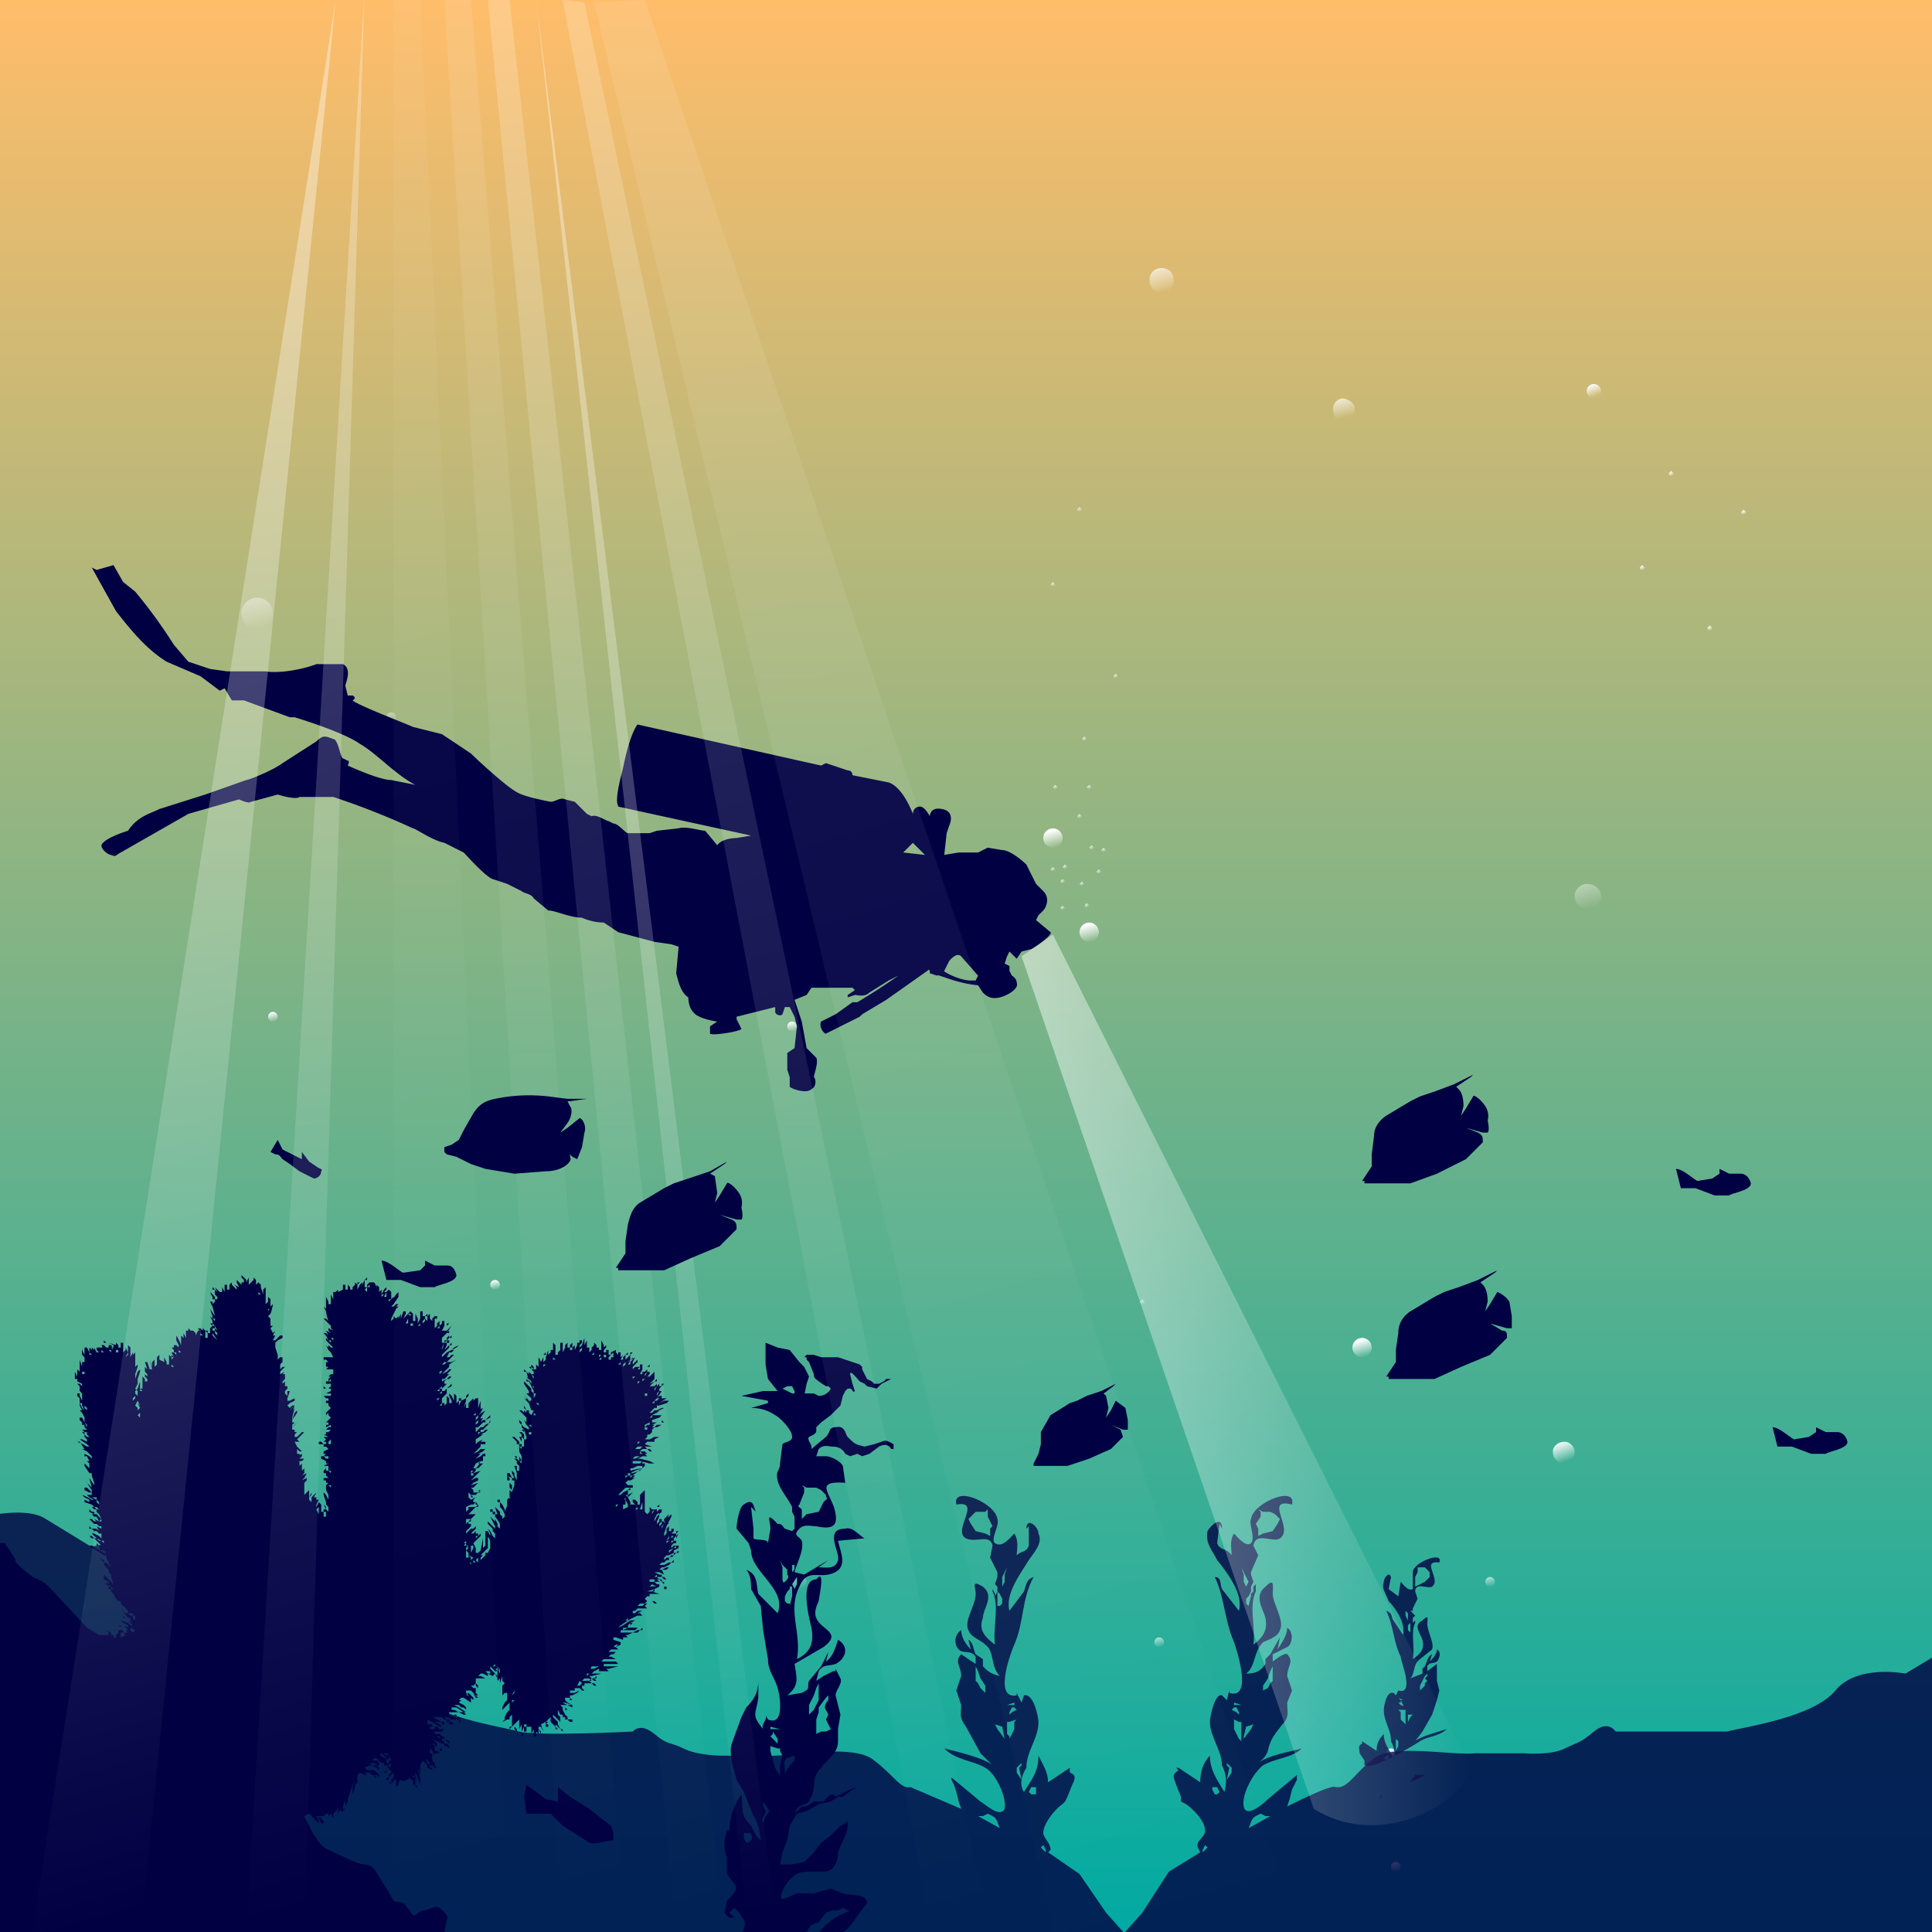 <svg version="1" xmlns="http://www.w3.org/2000/svg" xmlns:xlink="http://www.w3.org/1999/xlink" viewBox="0 0 800 800">
  <rect x="0" y="0" width="800" height="800" fill="#333333" stroke="none"/>
  <style>
    .st0{fill:url(#SVGID_1_)}.st1{opacity:.4;fill:url(#SVGID_2_)}.st2{fill:url(#SVGID_3_)}.st3{fill:url(#SVGID_4_)}.st4{fill:url(#SVGID_5_)}.st5{opacity:.4;fill:url(#SVGID_6_)}.st6{opacity:.7;fill:url(#SVGID_7_)}.st7{opacity:.4;fill:url(#SVGID_8_)}.st8{opacity:.7;fill:url(#SVGID_9_)}.st10,.st9{opacity:.4;fill:url(#SVGID_10_)}.st10{fill:url(#SVGID_11_)}.st11{fill:url(#SVGID_12_)}.st12{fill:url(#SVGID_13_)}.st13{fill:url(#SVGID_14_)}.st14{opacity:.6;fill:url(#SVGID_15_)}.st15{fill:url(#SVGID_16_)}.st16{fill:url(#SVGID_17_)}.st17,.st18{opacity:.6;fill:url(#SVGID_18_)}.st18{fill:url(#SVGID_19_)}.st19{fill:url(#SVGID_20_)}.st20{fill:url(#SVGID_21_)}.st21{fill:url(#SVGID_22_)}.st22{fill:url(#SVGID_23_)}.st23{fill:url(#SVGID_24_)}.st24{fill:url(#SVGID_25_)}.st25{fill:url(#SVGID_26_)}.st26{clip-path:url(#SVGID_28_)}.st27{opacity:.8;fill:#000043}.st27,.st28,.st29{clip-path:url(#SVGID_28_)}.st28{fill:#000043}.st29{display:none}.st30{fill:#000043}.st31{opacity:.48;fill:url(#SVGID_29_)}.st32,.st33,.st34,.st35{opacity:.5;clip-path:url(#SVGID_31_)}.st33,.st34,.st35{opacity:.1;fill:url(#SVGID_32_)}.st34,.st35{opacity:.2;fill:url(#SVGID_33_)}.st35{opacity:.4;fill:url(#SVGID_34_)}.st36,.st37,.st38,.st39,.st40{opacity:.2;clip-path:url(#SVGID_31_);fill:url(#SVGID_35_)}.st37,.st38,.st39,.st40{opacity:.1;fill:url(#SVGID_36_)}.st38,.st39,.st40{opacity:5.000000e-02;fill:url(#SVGID_37_)}.st39,.st40{opacity:.3;fill:url(#SVGID_38_)}.st40{opacity:.4;fill:url(#SVGID_39_)}.st41{fill:url(#SVGID_40_)}.st42{fill:url(#SVGID_41_)}.st43{fill:url(#SVGID_42_)}.st44{fill:url(#SVGID_43_)}.st45{fill:url(#SVGID_44_)}.st46{fill:url(#SVGID_45_)}.st47{fill:url(#SVGID_46_)}.st48{fill:url(#SVGID_47_)}.st49{fill:url(#SVGID_48_)}.st50{fill:url(#SVGID_49_)}.st51{fill:url(#SVGID_50_)}.st52{fill:url(#SVGID_51_)}.st53{fill:url(#SVGID_52_)}.st54{fill:url(#SVGID_53_)}.st55{fill:url(#SVGID_54_)}.st56{fill:url(#SVGID_55_)}.st57{fill:url(#SVGID_56_)}.st58{fill:url(#SVGID_57_)}
  </style>
  <g id="background">
    <linearGradient id="SVGID_1_" gradientUnits="userSpaceOnUse" x1="400" x2="400" y2="800">
      <stop offset="0" stop-color="#ffbd6a"/>
      <stop offset="1" stop-color="#00aaa2"/>
      <stop offset="1" stop-color="#1e7197"/>
    </linearGradient>
    <path class="st0" d="M0 0h800v800H0z"/>
    <linearGradient id="SVGID_2_" gradientUnits="userSpaceOnUse" x1="656" y1="366" x2="659" y2="376">
      <stop offset="0" stop-color="#fff"/>
      <stop offset="1" stop-color="#fff" stop-opacity="0"/>
    </linearGradient>
    <path class="st1" d="M663 371a5 5 0 0 1-11 0c0-3 3-5 5-5 3 0 6 2 6 5z"/>
    <linearGradient id="SVGID_3_" gradientUnits="userSpaceOnUse" x1="563" y1="555" x2="565" y2="562">
      <stop offset="0" stop-color="#fff"/>
      <stop offset="1" stop-color="#fff" stop-opacity="0"/>
    </linearGradient>
    <circle class="st2" cx="564" cy="558" r="4"/>
    <linearGradient id="SVGID_4_" gradientUnits="userSpaceOnUse" x1="646" y1="597" x2="649" y2="605">
      <stop offset="0" stop-color="#fff"/>
      <stop offset="1" stop-color="#fff" stop-opacity="0"/>
    </linearGradient>
    <path class="st3" d="M652 601c0 3-2 5-4 5-3 0-5-2-5-5 0-2 2-4 5-4 2 0 4 2 4 4z"/>
    <linearGradient id="SVGID_5_" gradientUnits="userSpaceOnUse" x1="659" y1="159" x2="661" y2="164">
      <stop offset="0" stop-color="#fff"/>
      <stop offset="1" stop-color="#fff" stop-opacity="0"/>
    </linearGradient>
    <circle class="st4" cx="660" cy="162" r="3"/>
    <linearGradient id="SVGID_6_" gradientUnits="userSpaceOnUse" x1="77" y1="653" x2="81" y2="664">
      <stop offset="0" stop-color="#fff"/>
      <stop offset="1" stop-color="#fff" stop-opacity="0"/>
    </linearGradient>
    <path class="st5" d="M85 658a6 6 0 1 1-12 0 6 6 0 0 1 12 0z"/>
    <linearGradient id="SVGID_7_" gradientUnits="userSpaceOnUse" x1="479" y1="111" x2="482" y2="121">
      <stop offset="0" stop-color="#fff"/>
      <stop offset="1" stop-color="#fff" stop-opacity="0"/>
    </linearGradient>
    <path class="st6" d="M486 116c0 3-2 5-5 5s-5-2-5-5 2-5 5-5 5 2 5 5z"/>
    <linearGradient id="SVGID_8_" gradientUnits="userSpaceOnUse" x1="330" y1="652" x2="332" y2="658">
      <stop offset="0" stop-color="#fff"/>
      <stop offset="1" stop-color="#fff" stop-opacity="0"/>
    </linearGradient>
    <circle class="st7" cx="331" cy="655" r="3"/>
    <linearGradient id="SVGID_9_" gradientUnits="userSpaceOnUse" x1="555" y1="165" x2="557" y2="173">
      <stop offset="0" stop-color="#fff"/>
      <stop offset="1" stop-color="#fff" stop-opacity="0"/>
    </linearGradient>
    <path class="st8" d="M561 169c0 3-2 5-5 5s-4-2-4-5c0-2 2-4 4-4s5 2 5 4z"/>
    <linearGradient id="SVGID_10_" gradientUnits="userSpaceOnUse" x1="105" y1="248" x2="108" y2="260">
      <stop offset="0" stop-color="#fff"/>
      <stop offset="1" stop-color="#fff" stop-opacity="0"/>
    </linearGradient>
    <path class="st9" d="M113 254a6 6 0 1 1-13 0 6 6 0 1 1 13 0z"/>
    <linearGradient id="SVGID_11_" gradientUnits="userSpaceOnUse" x1="162" y1="295" x2="163" y2="299">
      <stop offset="0" stop-color="#fff"/>
      <stop offset="1" stop-color="#fff" stop-opacity="0"/>
    </linearGradient>
    <circle class="st10" cx="162" cy="297" r="2"/>
    <linearGradient id="SVGID_12_" gradientUnits="userSpaceOnUse" x1="113" y1="419" x2="114" y2="423">
      <stop offset="0" stop-color="#fff"/>
      <stop offset="1" stop-color="#fff" stop-opacity="0"/>
    </linearGradient>
    <circle class="st11" cx="113" cy="421" r="2"/>
    <linearGradient id="SVGID_13_" gradientUnits="userSpaceOnUse" x1="205" y1="530" x2="206" y2="534">
      <stop offset="0" stop-color="#fff"/>
      <stop offset="1" stop-color="#fff" stop-opacity="0"/>
    </linearGradient>
    <circle class="st12" cx="205" cy="532" r="2"/>
    <linearGradient id="SVGID_14_" gradientUnits="userSpaceOnUse" x1="328" y1="423" x2="329" y2="427">
      <stop offset="0" stop-color="#fff"/>
      <stop offset="1" stop-color="#fff" stop-opacity="0"/>
    </linearGradient>
    <circle class="st13" cx="328" cy="425" r="2"/>
    <linearGradient id="SVGID_15_" gradientUnits="userSpaceOnUse" x1="480" y1="678" x2="481" y2="682">
      <stop offset="0" stop-color="#fff"/>
      <stop offset="1" stop-color="#fff" stop-opacity="0"/>
    </linearGradient>
    <circle class="st14" cx="480" cy="680" r="2"/>
    <linearGradient id="SVGID_16_" gradientUnits="userSpaceOnUse" x1="578" y1="771" x2="579" y2="775">
      <stop offset="0" stop-color="#fff"/>
      <stop offset="1" stop-color="#fff" stop-opacity="0"/>
    </linearGradient>
    <circle class="st15" cx="578" cy="773" r="2"/>
    <linearGradient id="SVGID_17_" gradientUnits="userSpaceOnUse" x1="576" y1="724" x2="577" y2="728">
      <stop offset="0" stop-color="#fff"/>
      <stop offset="1" stop-color="#fff" stop-opacity="0"/>
    </linearGradient>
    <circle class="st16" cx="576" cy="726" r="2"/>
    <linearGradient id="SVGID_18_" gradientUnits="userSpaceOnUse" x1="617" y1="653" x2="618" y2="657">
      <stop offset="0" stop-color="#fff"/>
      <stop offset="1" stop-color="#fff" stop-opacity="0"/>
    </linearGradient>
    <circle class="st17" cx="617" cy="655" r="2"/>
    <linearGradient id="SVGID_19_" gradientUnits="userSpaceOnUse" x1="473" y1="538" x2="474" y2="540">
      <stop offset="0" stop-color="#fff"/>
      <stop offset="1" stop-color="#fff" stop-opacity="0"/>
    </linearGradient>
    <path class="st18" d="M474 539a1 1 0 0 1-2 0l1-1 1 1z"/>
    <linearGradient id="SVGID_20_" gradientUnits="userSpaceOnUse" x1="680" y1="234" x2="681" y2="236">
      <stop offset="0" stop-color="#fff"/>
      <stop offset="1" stop-color="#fff" stop-opacity="0"/>
    </linearGradient>
    <path class="st19" d="M681 235a1 1 0 0 1-2 0l1-1 1 1z"/>
    <linearGradient id="SVGID_21_" gradientUnits="userSpaceOnUse" x1="708" y1="259" x2="709" y2="261">
      <stop offset="0" stop-color="#fff"/>
      <stop offset="1" stop-color="#fff" stop-opacity="0"/>
    </linearGradient>
    <path class="st20" d="M709 260a1 1 0 0 1-2 0l1-1 1 1z"/>
    <linearGradient id="SVGID_22_" gradientUnits="userSpaceOnUse" x1="722" y1="211" x2="723" y2="213">
      <stop offset="0" stop-color="#fff"/>
      <stop offset="1" stop-color="#fff" stop-opacity="0"/>
    </linearGradient>
    <path class="st21" d="M723 212a1 1 0 0 1-2 0l1-1 1 1z"/>
    <linearGradient id="SVGID_23_" gradientUnits="userSpaceOnUse" x1="692" y1="195" x2="693" y2="197">
      <stop offset="0" stop-color="#fff"/>
      <stop offset="1" stop-color="#fff" stop-opacity="0"/>
    </linearGradient>
    <path class="st22" d="M693 196a1 1 0 0 1-2 0l1-1 1 1z"/>
    <linearGradient id="SVGID_24_" gradientUnits="userSpaceOnUse" x1="37" y1="760" x2="38" y2="762">
      <stop offset="0" stop-color="#fff"/>
      <stop offset="1" stop-color="#fff" stop-opacity="0"/>
    </linearGradient>
    <path class="st23" d="M38 761a1 1 0 0 1-2 0l1-1 1 1z"/>
    <linearGradient id="SVGID_25_" gradientUnits="userSpaceOnUse" x1="59" y1="770" x2="60" y2="772">
      <stop offset="0" stop-color="#fff"/>
      <stop offset="1" stop-color="#fff" stop-opacity="0"/>
    </linearGradient>
    <path class="st24" d="M60 771a1 1 0 0 1-2 0l1-1 1 1z"/>
    <linearGradient id="SVGID_26_" gradientUnits="userSpaceOnUse" x1="46" y1="745" x2="47" y2="747">
      <stop offset="0" stop-color="#fff"/>
      <stop offset="1" stop-color="#fff" stop-opacity="0"/>
    </linearGradient>
    <path class="st25" d="M47 746a1 1 0 0 1-2 0l1-1 1 1z"/>
    <defs>
      <path id="SVGID_27_" d="M0 0h800v800H0z"/>
    </defs>
    <clipPath id="SVGID_28_">
      <use xlink:href="#SVGID_27_" overflow="visible"/>
    </clipPath>
    <path class="st27" d="M458 792l-11-16-13-9 1-1c0-3-3-5-3-7 0-4 5-10 8-12l1-1 1-2 2-5c1-2 2-4-1-5v-1-1l-9 6c0-4-2-7-4-11 0 7-3 10-6 15-2-3-1-7 1-10 0-7 5-12 5-19 0-2-2-12-6-11l-1 3-2-4v1c-10 2-2-19-1-21 4-9 3-19 8-28-3 1-3 3-4 6l-6 8c-2-7 5-16 8-21 2-3 6-7 4-11 0-3-5-7-5-2l1-1v8c-1 3-3 2-5 4 0-2 1-6-1-9-2 2-5 6-8 4-2-2 2-7 1-10-1-7-19-14-17-6 11-2-2 11 4 14 4 2 10-2 11 3l-1 5 3 6v2l-1 3 1 1v2l-1 2v-1l-1-2v-1 2c3 6 0 15 1 22-4-3-7-6-5-11 0-4 5-9 0-13-5-3-3 0-3 3 0 5-5 11-3 15 1 3 5 4 7 6 4 3 2 9 6 13-4-1-5-2-7-4v-3l-3-2c-1-2-1-5-3-6l1 4c-2-2-4-5-4-8-3 2-3 6-1 8s5 0 7 3v3l-6-4c-3 3 0 5 0 9l-2 6 2 6c0 4-1 5 2 9l6 11 5 5c-3-3-16-6-20-7 5 5 12 5 17 8 4 2 9 12 8 17-2 4-8-2-10-3l-12-10v1l1 2 1 3 1 4 1 3-21-9c-4 1-7-5-15-11-8-7-33-2-42-2h-21s-10 0-16-3-6-1-12-6-9-1-9-1-39 2-47 0c-7-2-36-6-45-17s-28-7-28-7-77-45-82-54c-5-8-18 3-23 1l-18-11c-9-6-30 0-30 0l6 172h471l-8-9zm-47-155l-1-1-2-1-4-1-2-3-1-2 1-1 1-1 1-1h4l1-1v1 2l2 4-1 1v3l1 1zm-3 64l-2-2-1-2-1-1v-1-2-2-1l1 2 1 3 2 3v3zm-3 51h2l2-1 2 1c2 1 2 3 3 5l-9-5zm9-87h-1v-4-2h0l1 1 1 2v2l-1 1zm-1 51l-1-2 3 1 1 5-3-4zm2-59v-2-2l1-2 1-2-1 3v3l-1 2zm5 56v3l-1 2-1 2v1-2l-1-1v-3-2h1l3-1-1 1zm-1-4l-2 2 1-1v-1l1-2h1l1 1-2 1zm1-4v1h-3l3-1h0zm3 32l-2-3v-2l2-2v-1 2l-1 1 1 5zm6 6h-1-1l-1-1 1-2h2v3zm4 24l-2-2 1-1 1 2v1z"/>
    <path class="st27" d="M465 801h471l6-172s-21-6-30-1l-18 11c-6 3-18-8-23 0-6 9-82 54-82 54s-20-4-29 7-37 15-45 17h-46s-3-5-9 0-6 4-12 7-17 2-17 2h-20c-10 1-34-4-42 2s-11 13-16 12c-1-1-10 3-20 8l1-3 1-4 1-2 1-2v-2l-12 10c-2 2-9 8-10 3s4-14 8-17c5-3 12-3 16-7-3 1-16 3-19 7 2-2 4-3 5-6 1-5 3-7 6-11 3-3 2-5 2-9l2-5-2-6c0-4 3-6 0-9-1-1-6 3-6 3v-3l6-3c2-1 3-6 0-8 0 3-2 6-4 9l1-5-4 7-2 2v2c-2 3-4 4-8 4 4-3 3-9 7-13 2-1 6-2 7-5 2-4-3-11-3-15 0-3 1-7-3-3-5 4-1 9 0 13 1 5-1 8-5 11 1-7-2-16 1-22v-3l-1 1v2l-1 1v-1-2l1-2-1-3c-1 0 0 0 0 0v-1l3-7-2-4c1-6 8-1 11-3 6-4-7-17 5-14 2-8-16-1-17 6-1 2 2 8 0 10s-6-3-7-4c-2 3-1 6-1 9-2-3-5-2-6-5l1-8 1 2c0-6-5-1-6 1-1 5 2 8 4 12 4 5 11 14 9 21l-7-9c-1-2 0-5-3-5 4 8 4 18 8 27 1 3 8 24-2 21v-1l-1 4-2-2c-3-1-5 9-5 11 0 6 5 12 5 18 2 4 2 7 1 11-3-5-6-9-6-15-3 3-4 7-4 11l-9-6h-1l1 1c-3 2-2 3-1 6l2 5v2l2 1c3 2 8 7 8 11 0 3-4 4-3 7l1 2-13 8-11 17-8 9zm56-165v-3l-1-2 2-3v-2l-1-1 2 1h3l2 1 1 1 1 1-1 2-2 3-4 1-2 1-1 1 1-1zm2 62l2-3 1-3 1-2v6l-1 1-1 2-2 1v-2zm-6 59c1-2 1-4 3-5l2-1 2 1h2l-9 5zm-1-93v-2l1-1 1-2h-1 1v2l-1 4-1-1zm-1 56v-1l1-4 3-1-1 2-3 4zm0-65v-3l-1-3 1 2 1 2 1 2-1 2-1-2zm-4 57l2 1h1v8l-1-1-1-2-1-2v-3-1zm-1-4l1-1h1l1 2v1l1 1-2-2-2-1zm0-3h1l3 1h-3v-1h-1zm-1 27l-1-1v-1l2 2v2l-2 3 1-5zm-7 9v-1h2l1 2-1 1h-1c0 1 0 0 0 0l-1-2zm-4 25l1-2 1 1-2 2v-1z"/>
    <path class="st27" d="M588 721c3-2 8-2 11-5-3 1-11 3-13 5l3-4 4-7 2-6 1-4-1-4v-7l-4 3v-2c1-2 3-1 4-2s2-4 0-5c0 2-2 4-3 5l1-3c-2 1-2 3-3 5l-1 1v2l-5 2c2-2 1-6 4-8l5-4c1-3-2-7-2-11 0-1 1-4-2-1-4 2-1 5 0 8 1 4-1 6-4 8 1-5-1-11 1-15v-2 1l-1 1v1-1-2l1-1-2-2h1v-1l2-4-1-3c0-4 5-1 7-2 4-3-5-11 3-10 2-5-11 0-11 4v7c-2 1-4-2-5-3l-1 6-4-3 1-5v1c0-4-3-1-3 1-1 3 1 5 2 8 3 3 7 9 6 14l-4-6c-1-1 0-3-3-4 3 6 3 13 6 19 0 2 6 16-1 14l-1 2-1-1c-3-1-4 6-4 7 0 5 3 8 3 13 1 2 2 5 1 7-2-4-4-6-4-10-2 2-3 4-3 7l-6-4v1c-2 1-1 2-1 4l2 3v2h1c2 2 19-8 22-10zm-2-65v-2-1l1-2v-1-1h3l1 1 1 1v2l-2 2-2 1-2 1v-1zm2 42l1-2 1-2 1-1v1l-1 1 1 1-1 1v1l-1 1-1 1v-2zm-4 40l2-3h4l-6 3zm-1-63v-1-1l1-1v4l-1-1zm0 38v-3h2l-1 1-1 2zm-1-44v-2l-1-2 1 2 1 1v3l-1-2zm-3 39h3v6l-1-1-1-1v-1-2l-1-1zm0-3h1v-1l1 2v1h1l-2-1-1-1zm0-2l2 1h-1l-1-1zm-1 19v-1-1l1 1v2l-1 2v-3zm-5 6l1-1h1v1l-1 1-1-1zm-2 17l1-2v1l-1 1zM416 721z"/>
    <path class="st28" d="M0 639v161h184l1-5c1-2-1-3-3-5-1-1-3 0-6 1-3 0-4 3-5 2l-3-4c-1-2-4-1-5-2l-3-5-5-8c-3-3-3-1-8-3l-11-5c-4-2-4-4-6-6l-4-8 2-1 1 1 1 1a25 25 0 0 0 2 2v-1l-1-2h1v1l1 2h1v-1l-1-1-1-1h2v1h0v-1l1-1h1v1l1-1v-1 1l1 2v-2l1-1 3-3-1 1v2h1v-1-1l1-3v-1 5h-1v1l1-1v-1l1-2v-1l1-3 1-3 1-2-1 3v4h-1 1v-1a14 14 0 0 0 1-3v-1l1-1v-2-1l1-1 2 1h1v0l-1-1h2l1 1h1v1h1l-1-1h1v1h0v-1h-1 1l1 1h0v-1l-1-1-1-1h-2-1l-1-1h-1 1l2-1h1l2 1 1 1v-1l-1-1h1l1 1-1-1h-2-1l-1-1h-1 3l1 1h2v0h-1v-1l-1-1a4 4 0 0 1 2 1h1v1h1v1h-1v-1 1h1v-1h1l-1 1h1v-1-1 0l1 1-1 1v1l-1 1v-1l-1 1h1l1-1h1v-1 2l-1 1v1h-1v1h1v-1l2-2v2l-1 1v1h-1l1 1h-1v-1 1h1v-1h1v-1h1v-1 4h-1-1 2v0l1-1v-1h1v-1c1 1 3 0 4-1v1h1v2h1v1h1l-1-1v-1-1-1h-1v-1l1 1 1 2h1v0h-1l-1-3v-1l1 2a11 11 0 0 0 1 3v-3l-1-3v-1l1 3v-3-1l1-2 1 1 1 1v1l2 1v1h0v-1-1h-1v-1l-1-1-1-2 2 2v1h1l1 1h1l-1-1-1-1 1 1v-1l-1-1v-1-1-1h-1v-1-1l1 1 1 2v1-1-2 1h2l-1-1h-1v-2l-1-1v-1 1h1v1h1l1 1v1h1v-1h-1l-1-1v-1l-1-1-1-1 2 1 2 1 1 1v0l-1-1-1-1 1 1h1v1h1l1 1 1 1 1 1 1 1-1-1-1-1-1-1v-1l-1-1h-1v-1h-1v-1h-1l-1-1h1v1h2l1 1 1 1v-1l-2-1v-1h-1l-1-1h-1-1v-1h-1-1 5l1-1h-1-1l-1-1h-1-1v-1h-1-1v-2l2 1 3 2h1l-1-1-2-1h3v1h1v-1h-1l-2-1-2-1h-1 5l1 1h1v1h1v1h2l-1-1h-1v-1h-1l-1-1h1l2 1h3v1h1v0l-1-1-1-1-1-1-1-1h-1 4l2 1h1l-1-1h-2l-2-1h-1v-1h1l1 1-1-1h1l3 2h1l-3-2-2-1h2l1 1h1l1 1v-1l-1-1-2-1h-1 1l1-1h-1l1-1h1l3 2 1 1-1-1v-1-1l-1-1-1-1v-1h1a34 34 0 0 1 1 2v0l-1-2h1l1 1a20 20 0 0 1 1 2h1l-1-1h1l-1-1v-2h-1l-1-1h1l1-1v1l1 1v-1l-1-1v-1-1h4l-2-1h-1l1-1h1l2 1h1v0h-1v-1l2 1v0l1-1v-1 1l1 2v-1-1-1l-1-1h1v5l1-1v-2l-1-2h1v6l-1 1 1-1v-1 1l1-3h0v2l1 1-1 1v3l1-1v-1l-1 2v1l1-1v-1 1h1v3l-1 1-1 2v1l1-1 1-2-1 2v0l1-1 1-1v3l-1 1-1 2v1l-1 1h-1 1a23 23 0 0 0 2-1h1v-1 0l1-1v5h-1v1h-1 1l1-1 1-1v2l1 1v-1l-1-1v-1l1-1 1-1v4h-1 1l1-2v3h-1v0h1l1-2v-1h1v1h-1v3h-1v1l1-1v-1h1v-1-1h2v3l1-2v-1 4h1v2h-1 1v-1-1-1-1-1 1l1 1v-2-1h1l1 2 1 1-1-1-1-3 2-1v2h1v-1 1h0v-1h-1l1-1h-1l2-2v2l1 1 1 1v1h1l-1-1v-1l-1-1 1 1 2 2 1 1h0v-1h-1l-1-2v-1l-1-1-1-1v-1l2 2 1 1v-2l-1-1v-1-1l1 2h1v1h1v1h1l1 1h1v-1h-1v-1 1h-1v-1l-1-1-1-2v-1l-1-1v-1 1h1l1 1v1h1v0l-1-1a9 9 0 0 0-1-1h2l2 1v-1h1-3a11 11 0 0 1-2-1v-1 1h1l3 1h0l-2-1-1-1v-1h2v1h2-1l-1-1v-1h-1 2l2-1 1-1 1-1-1 1-2 1h-1-1v-1h2v-1h2l1 1h1l-1-1h-1 1v-1h1l2-1h1l1 1h2v0h-1l-1-1h-1l-1-1 1-1 1 1h1l-1-1h1v-1l-1 1h-1l-1-1h1l4-1h0-4l1-1h6v0l-1-1h-1 2l4-1h0-6-1-1 2v-1h7-1l-1-1h-7 1l1-1h6-1l-2-1h-1 2l1-1-1 1h-6 4l1-1h1l1-1 1-1-1 1h-5 2l1-1h4-1l-1-1h4-4l1-1 1-1v1h1l-1-1h0l-3-1v-1h1a54 54 0 0 0 3 1v-1h6v-1 1h-3-1l-1-1h-1 2l2-1h2l1-1h1v-1l-1 1h-1l-2 1h-3-1-1-1 1v-1h6l1-1h-1-1-1-1l-2 1v-1h2v-1h1l1-1h-1v1h-1 1l1-1-1 1h-1l1-1 2-1h-2l-3 2-2 1 1-1 3-2a36 36 0 0 1 4-2h2l-1-1h-1a13 13 0 0 1 2-1v-1h0v1h-1-1l-1 1h-2 1v-1h1l1-1h4l-1-1h-1 1l1-1h-1l-1 1h-2l1-1h2l1-1h2l1 1h1l-1-1h-1 1-1-2l-1-1h1-1-1 1l1-1h1v-1h7-1-2l-3-1h1v-1h1-1l-1 1h-1-1l3-1 2-1h0a14 14 0 0 0-4 0h-1 1l1-1 2 1h3v1h1v-1h-3v-1h-1l-1-1h-2v-1h2v1h2v0l-1-1h-1 2l1 1 1 1v-1 0h-1v-1h-1l-1-1h2l1 1h1l-1-1h-1v-1h-1l-2-1h2l2 1v0l-1-2h2l1-1h2v-1 1h-2-1l-2 1h-1l1-1h1l2-1 1-1h1v-1l-1 1h-1l-2 1h-2-1 1l1-1h1l1-1h1v-1h1l1-1h1-1-1v1h-2l-1 1v-1h2l2-1 1-1h1v-1l-1 1h-1-1 1v-1l2-1v-1-1h0v1h-1v1h-1l-2 2v-1l2-1 1-1h-1l-1 1v-1l1-1h1v-1h-1 0v0l1-1v-1l1-1-1 2-1 1-1 1v-1h1v-1l1-1v-1l1-1v-1-1 2h-1v1h-1v1l-1 1-1 1-1 1v-1h1l1-1v-1h1v-1l1-2h1v-1 1h-1l-1 2h-1l1-1v-1-1-1-1 3h-1v1h-1-1 1v-1-1-1l-1-1v1h1v1l-1 1v2l-1 1v-1l1-3 1-2 1-2v-1-1 1l-1 1-1 1a32 32 0 0 0-2 4v-1l1-1v-1h1l1-3 1-1-1 1-2 2v1h-1v1l-1 1v-1l1-1v-1l1-1v-1 1l-1 1h-1v1l-1 1v-1l1-2v-1l1-1v-1l-1 1v1l-1 1-1 2v-1l1-2 2-1v-1-1 1h-1l-1 1 1-1v-1 1l-1 1-1 1 1-1v-1-1h1v-1l-1 1v1h-1l-1 2v-1l1-1v-1 1h-1l-1-1v2c-1 0 0 0 0 0l-1 1-1-1v-3-2-1-1-1-1l-1 1v7h-1l1-3v-3-1l-1 1v4h-1v-1l-2-2v-1 1l1 1h-1l-1-1 1 1v1l1 1h-1-1v-1l-1-2 1-1 1-1-2 1h-1 1v1l-1-1h1v-1h-1 1v-1h1v-1h1v-1 1h-1c0-1 0 0 0 0h1v-1h-2l1-1h0l-1 1-1-1h0l1-1h1l-1 1 1-1 2-1h1-1-2v1h-1 1v-1h1l1-1 2-1-2 1h-1l-1 1h-1 1v-1h1a41 41 0 0 1 4-3l-1 1-3 1h-1v1h-1l-1 1v-2 1h1v-1h1l2-1 3-1 1-1h-1v1a29 29 0 0 0-5 1v-1h1l2-1h3v-1h-2 1v-1h0l-1 1h-1-2-1v0h1v-1h3l4 1h2l-2-1-4-1h-1l2-1h2l-1-1h-2v-1l1 1h3l1 1-1-1h-1l-1-1h-1-1l1-1h2l1 1h1l-1-1h-1l-1-1h3l-3-1 1-1h1v0h2v-1h-1 1l2-1h-2l-2 1h-1-1l1-1v-1h1l1-1h-1 1v-1l1-1v0h1l2-1h1-2 1l1-1-1 1h-1-1l-1 1h-1l1-1h-1l2-1h3l-1-1v1h-3-1v-1l3-1 1-1h-1l-2 1h1l1-1h-2-1v1h-1l1-1a8 8 0 0 1 2-1l1-1 2-1h-1l-2 1h-1l-1 1h-1v0l1-1 1-1h1v-1h1l3-1 1-1h-2l-2 1h-1v1l1-1 3-2h0-1l1-1h0l-1 1h-1v-1h-1l-1 1a58 58 0 0 0 2-3v-1 1h-1l-1 2v-1l1-1v-1l1-1 1-1h-1v1h-1l-1 1 1-1v-1l-1 1-1 2h-1 1v-1l1-1h-1 1v-1-1 1l-1 1h-1-1l2-2h1v-1l-1 1-2 1-1 1 1-1 1-1 1-1v-1-1h0l-1 1 1-1v-1l1-1-1 1-1 1-1 1h-1l1-1v-1-1 1h-1l-1 2v-1l1-1v-1-1h1v-1l-1 1v1l-1 1h-1v1h-1l1-2v-1h1-1v-1l-1 1v1h-1l1-1 1-1v-1 1h-1v1h-1l1-1-1 1v-1 1h-1l-1 1h-1 1v-1l1-1 1-1v-1-1 1l-1 1-1 1-1 1 1-1v-1l1-2v-1 1l-3 2 1-1v-1-1l1-1h-1v1l-1 1v1l-1 1v1l-1 1v-1l1-1 1-1v-1l-1 1v-2h1v-1-1 1l-2 2 1-1-1 1v1h-1v0l1-2v-1 1l-1 1v-1-1-1h0v1h-1v-1 2l-1-1v-1h1-1l-2 1v1h-1v-1-1h1v-1 1h-1-1v1h-1v-1l1-1v-1l-1 1v-1l-1-2v4h-1v-1h-1v-1-1 1l-1-1v-1 2l-1 1v1l-1 1v-1-1-2-1 3h-1v-2-1-1 1l-1 2v-1-1-2 1l-1 3-1 1v-1l1-1v-1h-1v1h-1v1l-1 2h-1 1v-1-1-1h0v1l-1 1v1h-1v-1h1v-1-1-1 1l-1 1v1h-1v-1-1-1 1l-1 1v1l-1 2v1h-1 1v-2-3h-1v-1 4l-1 1v-1l-1-3v-1 1l1 3v2h-1v-1-1-1-1l-1-1v-1 4h-1v-2 3l-1 1v-2-1 1l-1 3v1l-1 1v1h1l-1 1v-1-1-2-1h1v-1l-1 1v-2 3l-1 2a11 11 0 0 0-1-2v4l-1-1v-3-1 1l-1-1 1 1v5h-1v-1l-1-2 1 2-1-1v-1 1l-1-1 1 1v1l1 1h-1v-1h-1l1 1 1 1v3l-1-2-1-1v-1 2l-1-1-1-1v1h1-1 1l1 4-1-1v1h1l1 2 1 2v1h1l-1 2v-1-1l-1-1v-1 0l-2-2v-1 1l1 3 1 1-1-1v-1-1l-1-1v1h1l-1-1-1-1v1l2 3v1h-1 0l-1-1a128 128 0 0 0 2 2l1 1v1h-1a9 9 0 0 0-2-2h-1 1l1 1v1h1l1 1v0a31 31 0 0 0-3-2l-1-1 1 1 1 1 1 1 1 3h1l-1 2-1-1v-1h-1v-1 1l-1-2v-1 2l1 1v1l-1-1h-1 1v1l1 1v0l-2-2h-1l1 1 1 1 1 1v2l-1-1h-1 1l1 2 1 1v1l-2-1-1-1v-1l-1-1v-1 2l1 1v1l1 1v2l-1-1h-1v-1 1h-1 1l1 1v2l-1-1h-1-1 2l1 1v1l1 1v1h-1v-1h-1v-1l-1-1-1-1h-1l1 1 1 1v1h1v1h1v1l-1-1v-1 3l1 2v2l-1-2v-1 1h-1 1v2h1v1l-2-2v-1h-1v-1l-1-1 1 1v1l1 1h-1l1 1v1l1 1v2h-1v-2h-1l1 3v3l-1-2v-1l-1-1v1l1 2h-1l-1-2h-1-1 1v1l2 1v1h1v2l-1 3v-1-1-1l-1-1v-1-1l-1-1-1-1v-1 1l1 1v2h1v7l-1 1v3l1-1v-1-1-1l1-1v-1l-1-1v-1l1 1-1 4-2 5v-1l-1-2-1-1v-1h-1v1h1v2l1 1 1 2v1l-1 1v-1l-1-1v-1l-2-2v-1 1a28 28 0 0 0 1 3v0h-1v-1h-1v-1h-1v-1h-1 1v2h1v1h1v1a15 15 0 0 1 2 3v2l-1-1v-1l-1-2v1l-2-2v-1h-1 1v1l2 4v1l-1-1-1-1-1-1c-1-1 0 0 0 0v1l1 1 1 1v1l1 1v2l-1-1-1-2v-1 1l-1-1-1-1 1 1 1 2v1l-1-2h-1v-1 7l-1 1v-4-1 1l-1 5-1 1h-1v-2l-1-2 1-1 1-1 1-1v-1h0l-1 1-1 1v-1 0h1v-1-1 1h-1v1l-2 1h1l1-1v-1-1-1 1l-1 1h-1l-2 1h1l1-1 1-1 1-1v-1l-1 1h-1l-1 1-1 1v-1l1-1 1-1v-1h1-1-1l-1 1 1-1v-1h1v-1l1-1 1-1h0l1-1-1 1h-1-1-1l1-1 1-1 1-1h1v-1l-1 1h-1l-1 1h-1l-1 1v-1h2l2-1v-1 1h-2l1-1 1-1v1h1l-1-1 1-1h0l-1 1h-1v-1l1-1h1-1l-2 1-1-1h1v-1h2l1-1 1-1h-1l1 1h-3v-1h0l-1-1h1l2-2h0l-3 1v0l1-1 2-1v-1h-1l-2 1 1-1 1-1 2-2 1-1-1 1-3 1v1h-1v-1h1l1-1 1-1 1-1 1-1h-1 1v-1 1h-1-1l1-1 1-1v-1h1v-1h-1l1-1-1 1-1 1-2 1 1-1 1-1 1-1-1 1h-1l-2 1h1l1-1 2-1 1-1 1-1-1 1h-2l-1 1-2 1 1-1 1-1 1-1 1-1h2-2l-1 1v-1h2v-1h-2l1-1h0l-2 1-1 1v-2l3-2h1-1-1l2-1 1-1h-1l-1 1h-1l-1 1h-1 1v-1h1v-1h1l1-1 1-1a9 9 0 0 0 1-2v1l-2 1-1 1h-1l-1 1-1 1v-2h1l1-1 1-1h1v-1l2-1v-1l-1 1-1 1h-1l-1 1 1-2 1-1-1 1-2 1v1l-1 1v-1l1-1h1v-1l2-3v-1 1l-3 2v1l-1 1v-1l2-2 1-2 1-2v-1 1l-1 2-2 1h1v-2-1h0v-1-1 1l-1 3v-1-2-1-1 1h-1v-1 1l-1 1v0h-1l1-1v1h-1v0l-1 1v2h-1v-1-2-1 2l-1 2 1-3v-1l1-1v-1l-1 1v1l-2 1-1 2v-1-1h1v-1h-1v-1 2l-1 1v1h-1 1v-1-1-1-1l-1-1v3l-1-2-1-1v1l1 2v1h-1v-1-1l-1-1v-1 4l-1 1v-2-1-1-1 4h-1v1h-1l1-1v-1-1l1-1 1-1v-1-1l2-1v-1l-1 1-1 1-1 1h-1v1h-1v0l1-1v-1l1-1 1-1h-1l-1 1v1h-1v1h-1l1-1 1-1 1-1v-1l1-1h1l1-1h0-1l-1 1-2 1v-1h1l1-1 1-1h-1l-1 1 1-1 1-1h0l1-1h-1l-1 1-2 1 1-1 1-1 2-2 1-1-1 1-1 1v-1h-1 1l3-2h1-1l-2 1h-2l-1 1h-1-1 1l1-1h1l1-1 1-1 1-1h-1l-1 1h-2 1l1-2h1l1-1h-1v0l2-1 1-1-2 1-1 1-2 1-1 1-1 1v-1l3-3v-1h1v-1l1-1v-1 1l-1 1-1 1-1 1-1 1 1-2v-1h1v-1-1h1v-1l-1 1v1h-1v1h-1l-1 3v-1l1-2 1-1 1-1h-1 1v-1l-1 1v1h-1v1h-1v-1-1l1-1 1-1h1v-1l-1 1 2-3v-1 1l-2 2h-1l1-1v-1l1-1v-1 1h-1v2l-1 1h-1l1-2v-1-1 1h-1 1v-1h-1v1l-1 1v-1-1-1 1l-1 1v-1-1-1h-1v1h1v3l-1 1v-2-2-1l-1 1v1l-1-1h0v-1-1-1h0v1l-1 1-1 1-1 1 1-1v-1h1v-1l-1 1h-1v-1-1h-1v3l-1 2v-2l-1-2v3h-1v-1-2l-1-1v2l-1-1v4h-1l1-2v-1-1h1v-1l-1 1 1-1-1 1-2 2 1-2v-1h-1l-1 3v-2-1 1l-1 2v-1-1 1l-1 1v-1 1l-1-1v1l-1 1v-1l1-2 1-2 1-1v-1 1h-1-1v1-1 0h1l1-1 1-1-1 1h-1l-1 1h-1l1-1 2-3v-2l-1 1-2 3-1 2 1-1 1-2v-1-1 1l-1 1-1 1v-1h1v-1-1-1l-1-1v-1-1 2l-1 1h-1l1-1v-1-1 1l-1 1-1 2v-1-1l1-1v-1 1l-1 1-1 1v-1-1l-1-1v-1 3h-1l1 1v-1-1l-1-2h-1v-1 1h-1v-1 2l-1 1v-2-1 3h-1-1 1v-3h1v-1l-1 1-1 2v-1-1 1l-1 1-1 2v-1-1l1-1h-1v1l-1-1v-1 2l-1 1-1-1v-1 1l1 1v1h-1v-1l-1-1v-1 3h-1v-1-1h-1v-1 5h-1 1v-1-1l-2 1v-1-1-1-1 3l-1 1v-1-1 2h-1v-1 4l-1-2h-1v-1 1h1v2l-1-1v-1 1l1 1v2h-1v-1l-1-2v2l-1-1 1 1v3l-1-1v-1 1l1 2 1 1-1-1v0a19 19 0 0 0 1 4l-1-1h-1l1 1 1 1 1 1v1l1 1v0l-2-1v1l1 1-2-1h-1 1l1 2 1 1-2-2h-1l1 1 1 2h1v1l-1-1-1-1v1l1 1 1 1 1 1h-1l-1-1v-1 2l-1-1-1-1 1 1 1 2h-1 1l1 1 1 2h-3-1v1h1l1 1h-1v1h0v1h-1 2l-1 1h1-1 3v2h-1l-1 1h1l-1 1v1l1-1v1h-1-1v1h2v1l-1 1h-1l-1-1v1h3v1l-2 1h2v1h-1-2v-1 1h-1 1l1 1h1v1h-1v1h-1v0h2v1h-1 1-1 1l1 1-1 1h-1 1l-1 1v1h-1v0h1l1-1v1l-1 1-1 1 1-1 1-1 1 1-1 1v-1 1l-1 1v0h1v1h-1v1l2-1v1h-1l-1 1h-1 3l-1 1h-2 1v1h1-2l2 1h-1-1-1 1l1 1-1 1h1v-1 2h-1l-1-1h-1v1h2v1h1l1 1-2 1v1h1l1-2-1 1-1 1h-1 2l-1 1h-1 3v1h-1l-1-1v0h-1v1l2 1v1h1l-2 1h2v1h-1-1 1l-1 1h-1 1v1h1v1h-1 1l1 1v-1 1h-1-1v1h1-1-1 2v1h1l-1 1h-1-1 2v2h-1 1l1 2v2l-1-2-1-1v1l1 3v1l1 1v1h-1v-1l-1-1v-1h-1 1v1l1 2h-1l-1-1 1 1v1h-1v-1-1-1l-1-1v-1 2l-1 1h1v3l-1-2 1-1v-2l-1 2v-1l1-2h-1l-1 2 1-1v-2h-1v0l1-2-1 1-1 1v2l-1-1v-1l1-1v-1l-1 2v-1-2-1 1l-1 1-1 1v-5l1-1v-1l-2 1 1-1 1-2v-1 1l-2 1 1-1v-2-1 1l-1 1v-1h-1 1v-1-1-1 1l-1 1v-2h1l1-1h-1-1l1-1v-1l-2 1h1v-1h-1v-2l1 1h1l-1-1-1-1-1-2h2l-1-1 2-2 1-1h-1l-2 2h-1v0h0v-1l1-1h-2 1v-1h-1v-1a10 10 0 0 0 2-2l-1 1-1 1v-1l1-1h-1v-1l2-3v-1l-1 1-1 3v-1l1-4v-1 1l-2 3v0l1-1 1-3v-1h0v1l-2 2a9 9 0 0 1 2-2h-1l-1 1-1-1 1-1 2-1v-1l-2 1h-1v-1l1-3h-1v2l-1-1v-1l1-1v-1-1h0v1h-1v-2h0l-1 1v-1l1-1v-2h-1v0l1-1-2 1v-1l1-1 1-1h-1l-1 1v-2l1-1v-1-1h0l-1 1-1 1 2-2v-1 1h-1l-1 1v-1-1l-1-3 1-1v-1 1l-1 1v-2l1-1 2-1v-1h-1l-2 2h-1l1-2 2-1v-1 1l-2 1h-1l1-2h0l-1 1-1-2 1-1v-1 1h-1v-2-2-1 2l-1-1 1-1a17 17 0 0 0 1-4l-1 1-1 2v-1h1v-1-2-1-1 1l-1-1v-1 3l-1 1v-2-2-2-1l-1 1v2l-1-3v-1l-1-1v-1 1l-1 1v-1-1l-1-1v5-1-2-1-1 1l-1 1v-1-1 2l-1 1v-3-1 1l-1 2v-1l-1-1-1-1v1l1 1v1h-1v1l-1-1-1-1v-1 2l1 2-2-1v-1 1l1 1v1l-1-1-1-1v-1 0l-1 1v-1h-1 1v2h-1 1v1h-1v-1-1-1 1h-1v3l-1-2v-1 3h-1v0l-1-1-1-1h-1 1l1 2-1-1-1-1v1h1v2l1 1v1h-1v-1l-1-1-1-1a9 9 0 0 0 1 2v1h1v1l-1 1v-1h-1v-1 1a25 25 0 0 0 1 2l1 4-2-3-1-1 1 1 1 3v1h1-1 1v1l-1-1-1-1-1-1v-1 1l1 1 1 2v1l1 1 1 2-1-1v-1h-1l-1-1h1v2h1v1l1 1v1l-1-1v-1h-1v-1-1l-1 1v2h-1v-1-1 1h-1l1 1v2h-1v-1-1-1l-1-1v1l-1-1h-1l1 2 1 1h-1v-1-1h-1l-1-1 1 1-1 2v-1l-1-1v-1 1h-1 1v0h-1v0l-1-1v1h-1v3l-1-2v-1 3l-1-1v4a20 20 0 0 0-2-4v1h1-1v-1h-1 1v2l1 2v2l1 1h-1v-1-1l-1-1v-1 1h-1l-1-2 1 2v1h-1v-1 1l1 1v1h1v1l-1-1h-1 1v0h-1l1 2 1 1-1-1v-1 1l-1-1v1h1l-1 1v-1l-1-1v4l-1-1-1-2v2l-2-1v-1 1l1 1v0l-1-1v-1-1l-1 1v3l-1 1v-1-1-1l-1 1v2l-1-3v-1 1l1 4h-1l-1-3h-1v-1 1l1 3-1-1-1-1 1 1v2l1 1v1l-1-1-1-1 1 1v1l1 1v1h-1v-1l-1-1v-1l-1-1 1 1v7l-1-1v-1-2-1 1l-1 3-1 1v-1l1-2v-2l1-3v-1l-1 1-1 3v-2l1-3v-1l-1 1v-3-1-1-1l-1 1v-1-1 1l-1 2v-2-1-1l-1-1v4l-1 1 1-2-1-2v-1 2l-1 1v-2-1-1h-1v-1 3h-1v-1l-1-1v1l-3-1h-1 1l2 1v2l-1-2h-1l-1-1-1-1h-1 1v1h1l1 1v2h1v1l-1-1v-1h-1l-2-2-1-1 1 1 1 1h-1-1 1l1 2 1 1v-1h-1v-1h-1-1v-1 1l1 1 1 1h-1v-1l-1-1h-1v-1 2l1 1h-1l-1-2v1l-1-1v-1 2l-1-1v-1 3l1 1h-1v-1l-1-2h-1v-1-1 8h-1v-1-2-1-1 7l-1-3v-1 6l-1-1v-1 2h-1 1v2l-1-2v-1 4h1v1h-1 1v1l1 1v1l1 1-1-1-1-1 1 1v1l1 1v3l-1-2v-1h-1v1l1 1v2h1v1l1 2v0l-1-1-1-2v-1h-1 1v2l1 2h-1v-1 0h-1 1v1l1 1 1 2v1l1 1-1-1-1-1 1 1v1l1 1v1l-2-4h-1v-1 2l1 1h-1 1v1h1v1l1 1h-1-1-1 1l1 1h1v1l1 1v1-1h-1l-1-1-1-1h1v2h-1 1l1 1v1l-2-1h-1l3 2 1 1v1h1v-1 1h-1v-1h-1a23 23 0 0 0-4-2h1l2 3h-1 0l-1-1 1 1 2 1 1 1 1 1v1l-1-1-2-1v-1h-1 1v1l1 1 1 2-1-2h-1v-1 1h1l-1-1v1h1l1 2v0h-1l1 1v1l1 1 1 2-1-2-1-1v1a31 31 0 0 0-2-2v1l2 3h1v1l1 3v1l-2-3-1-2 1 2 1 4 1 2h1l-1-1-3-3-1-2a34 34 0 0 0 3 5h-1 1v1l-1-1-1-1h-2 1v1l2 1h1v1h1-3l-1-1 1 1h-1 1l1 1 2 1h-1a25 25 0 0 0-4-2l1 1 2 1v1l-1-1 1 1-2-1h-1 1v1l3 1 1 1h1l1 1h-1l-1-1h-1-1 1l1 1h1v1l1 1 1 2-1-1-1-1h-1v-1h-1l-1-1v1l2 1h-1-1 1l1 1h1l1 2-2-1-1-1 1 1 1 1h-1l-1-1h-1-1 1l1 1 1 1h1l1 1h1v1l-2-1-1-1 1 1 1 2-1-1h-2l-1-1v1h1l1 1h1l1 1h1v2l-1-1-2-1h-1l2 2 2 1h1v1l-1-1h-1l-1-1h-1l-1-1h-1l1 1h1l1 1 2 2 1 1-1-1h-1l-1-1-1-1h-1 1l1 1v1h1v1l1 1h1l1 1h-1a29 29 0 0 0-5-3h-1l1 1a58 58 0 0 1 5 3h1v1l2 4-1-1-1-1h-1v-1l-2-1 1 1 1 1v1l1 1 1 1v1l1 1v1l1 3-2-2-1-1-1-1-1-1 1 1v2l2 1v1l1 1 1 1v1h1-1v-1h-1v-1 1-1h-1v-1l-1-1-1-1v-1 1l1 1v1l1 1v1h1v1l1 1a11 11 0 0 0 2 1l-2-1-3-3v-1h-1 1v1l3 3 1 2 1 1h1v1l1 1 1 1 1 1v1h2v1h1v2l-1-1v-1h-1l-1-1h-1l-2-2h-1v-1 1h1l3 4h1v1l1 1-2-1-1-1-1-1h-1 1v1h1v1l1 1a27 27 0 0 0-3-1l1 1 2 1v1l-1-1v1l1 1h-1l-1-1h-1v-1h-1-1 1l1 1v1h-1l-1-1h-1v-1 1h1l1 1v1l-1 1v1h-1v-1h-1v-1l-2-1 1 1v1h-4l-5-3-13-14c-7-8-6-4-12-9s-4-4-5-6l-4-6H0zm111-94zm60 4h-1v-1h1v-1 2zm11 32zm2-15h-1 1zm-7-16v-1 1zm0-3zm6 23h-1v1l1-1zm-3-18zm2 2h-1 1zm1 13h-1 1zm2 143zm-5 9h-1 1zm-6-171v1h-1l1-1zm2-2v1l-1 1v-1l1-1zm1 1l-1-1 1-1v2zm0 1zm1 2v-1-1l1-1-1 1v2zm4-1v1h-1l1-1zm0 11h0zm1 8l-1 1v-1l2-1 1-1h1-2v1h-1v1zm-1 11l-1 1v-1h1zm16 67v1l-1-1h1zm-2 0l1 1h-1v-1zm-2-2l2 1-1 1v-1l-1-1v-1 1zm0 2v1h1v1l-1-2zm5 2h-1 1zm-2-63v1h-1l1-1zm-1 24l-1 1v-1h1zm-2 14v-1 1zm-1 16v1h-1l1-1zm0 1h1l-1 1v-1l1 1-1 1 1 1v2h-1v-2-3zm3 0v1l-1 2c1 0 0 0 0 0v1h1l-1-1v-1-1-1h1zm9 50h-1l1-1v1zm-14-107v-1 1zm7 9h-1 1zm0 15l-1 1h-1l1-2 2-1 1-1v1h-1l-1 2zm-1 2v-1h1l-1 1zm-1 11h-2v-1-1l2 2zm-2 4v1h-1v-1l2-1h1l-1 1h-1zm-1 7v-2h2l-1 1-1 1zm0 7v1h-1l1-1zm3-1v-1h0v1zm2 8v1h-1l1-1zm3-3l1-1v2h-1v1l-1 1-1 1v-1l1-1h-1l1-1 1-1zm2-3v2l-1 2v-1-1-1-1-2-1h-1c1 0 2 1 2 3zm1-1v-1 1zm0 2zm2-5v0zm35 62l-1 1h-1l1-2 1 1zm7-5h-2l2-1v1zm22-64zm-7-26h-1v0h1zm1-2h-1l1-1h2l-1 1h-1zm0-27v-1h1v-1 1l-1 1zm-13-10h-1 1zm-2-2l-1 1v-1h1v-1 1zm-6-1h-1v0h1zm-9 2zm34 98zm-4 4zm-2-93v-1h1l-1 1zm-1-2v-1 1zm-7-6l-1 1 1-1zm-15-2l-1 1 1-1zm6 2h-1 1zm9 64zm2-4l-1 1v-1h1zm-4-59v0zm2 1zm-13-3zm27 19v-1 1zm-3 14zm3-18v1h-1v-1h1zm0 2v0zm-12 41zm-16-59v1h-1 1v-1zm3 1v0zm6 0v1h-1 1-1l1-1zm14 7v0zm2 5h0zm6 3zm-3 15h-1-1 1v-1h1v1zm-6 12h-1 1zm-5 13h-1 1zm11 42h0zm-4 6h-1 1zm-2 5h-1-1c1 0 0 0 0 0v1h-1l1-1h2zm-6 11h1l-2 1h-2-1-1 3l1-1h1zm-8 9l-2 1h-2v1l1-2h3zm-1 2zm-2 1h-1l-1 1v-1h2zm-24-111v-1 1zm0 4v-1l1 1h-1zm0-2v0zm1-13zm0 10zm1 1l-1-1h1v1zm-1 1v-1 1zm-2 10v1h-1v-1h1zm-2 8c0 1 0 1 0 0v0zm0-4v0zm1-5v-1 1zm0-2h1v1l-1-1zm-4 20v-1-1 2zm1-7v1l1 1-1-1v-1l-1-1 1 1zm1-7v2l-1-1-1-2h1l1 1zm1-1v1h-1v-1-2l-1-1h1l1 3zm1-7v-1l-1-1 1 2zm-1-18l1 1 1 1v2h1v1l-1-2-2-3zm0 0v-1 1zm3-1v1l-1-1h1zm3 1v0zm6-7h-2 1v-1-1-1 2l1 1zm11-5v1l-1 1v-1l1-1zm0 2l1-1v-1 1l-1 1zm5 0v1h-1l1-1zm3 0h-1 1zm2 1v1h-1v-1h1zm1 1l1-1v2h-1v-1zm2 0h-1v-1l1-1v2zm1 0s0 1 0 0zm2 2v1h-1v0l1-1zm1-2v0zm3 3h-1l-1 1v1h-1v0h1v-1l1-1 2-3v1l-1 1v1zm3 3h-1l-1 1 1-1h1zm3 3l-1 1-1 1v0l1-1v-1h1zm0 4h0v0zm6 4l-1 1h-1v1h-1l1-1 1-1h1zm-3 11h-1-1l-1 1v-1l2-1v1h1zm-6 8v-1h1l-1 1zm0 3zm0 2h1l-2 1h-1l1-1h1zm-2 2zm-4 8h1-1zm0 3zm3 0l-1 1-2 1-1 1h-1l2-2 1-1h2zm0 1zm-2 3v1h-1v1l1-2zm0 1v-1 1zm1 3l-2 1v-1-1h1v-1-1l1 2v1zm3 1l1-1v1h-1zm8 5v-1 1zm6 6v1l-1 1 1-2zm0 5l-1 1 1-1zm1 1h-1 1zm1 2h-1l-1 1h-1-1l1-1h1l2-1v1zm-6 5v0zm0 5l-1-1h-1l1-1v1l1 1zm-3 2h-1 1zm1 1v-1 1zm-4 5h-1v0h1v-1 0h1-1v1zm-3 8v-1 1zm-10 8h0zm2 2h-1-1-1 3zm2 1h-1-1l1-1 1 1zm-10 6h-1 1zm3 2h-1 1zm-2 3h0zm-5 4h-3l1-1h2l1 1h-1zm-2 2v-1h2l-2 1zm-6 4v-1 1zm-4 6c-1 0-1 0 0 0v-1 1zm-9 8l1 2v-1l-1-1zm-8-4v-1 1zm-1 2v-1-3 4zm-1-5v-1 1zm-1 1v-1 1l-1 1 1-1zm0-5v-1h1l-1 1zm0-3l1-2v-1 2l-1 1zm-1-3v0zm-4-7l-1-1v-1h-1 1v-1 1l1 2zm-4-1v-1l2 2h1v2l-1-1-1-1-1-1zm-2 1h2v1h-1l-1-1zm-4 5h0zm-1 7l-2-2h-1l1-1 1 1 1 1v1zm-8 7l-2-1v-1h1l1 1h1v1h1l1 1 1 1-1-1-3-1zm-9 5h-1v-1h2v1h2-1-1-1zm-1 10v1l1 1-1-2zm-18 6zm0 0zm-22 22zM78 553zm3 0v-1 1zm2 1zm1-2v-1 1zm2 1l1 1-1-1zm4 2l1 2-1-2-2-2v-1l2 3zm1-19v0zm0 0v0zm4-2v0zm0-1v-1 1zm1 0c0 1 0 1 0 0 0 1 0 1 0 0 0 1 0 0 0 0zm5 0h-1 1zm5 2zm2 1h-1v-1l1 1zm3 5l-1 1 1-1zm27 24l-1 1 1-1zm-1 30zm0-41h1v1l-1-1zm0-7v0zm0 71v-1 1zm0-1zm-1 11v0zm-2 1v-1-1-1h1v2h-1v1zm-1-3zm-6-7h-1 1zm0-1zm8 7h1v1l-1-1v0zm2-7zm0-3v1l-1-1h1zm0-3c0 1 0 1 0 0 0 1 0 1 0 0zm-1-4v1h1v1l-1-1h-1v-1h1zm1 0zm0-4v0zm-1-6v-1l1-1v2h-1zm1-12v-1 1zm0-2zm0-2zm-1-2s1 0 0 0h1v0h-1zm1-1zm-2-16h1-1zm6-27zm1 0h-1 1zm17 2h1-1c1 0 1 0 0 0v0zm-7-3l-1-1 1-1v2zm7 193l-1-1h-1l1-1 1 1 1 1h-1zm1-1l-1-1h2l-1 1zm0-183s0 1 0 0c0 1 0 1 0 0zm3-2v-1 1zm-2 187v-1-1l1 2h-1zm0 0v1l-1-1v-1l1 1zm-1 1v-1h-1-1 2l1 1h-1zm-7-199v1h-1l1-1zm0 4v-1-1h-1v-1h1v-1a52 52 0 0 1 0 4zm6 1l-1 1v-1h1zm1-1v2h-1l1-2zm1 13zm2 0h-1v1h-1c0 1 0 0 0 0h1v-1h1zm3 0l1-1-1 1zm0 188v2h-1l1-1v-1zm-6-5v-1 1zm-5-2h-1l1-1h1l1 1h-1-1zm-5 5zm-5 8v-2 2zM70 565h-1v-1l1 1zm0-2zm1-1v0zm2 6v-1 1zm0-8v2a12 12 0 0 1 0-2zm-1-1v-1 1zm1 14v-2 2zm-2-7v-1-1 1l1 1h-1zM55 676l-1-1v-1l2 1-1 1zm2-1l-1-1c0 1 0 0 0 0l1 1zm2-100v1h-1v-2 1h1zm-2 3zm0 1v1l1 2-1-1 1 2-1 1v-1l-1-1 1-2v-1zm-1 3v2l1 2-1-3v-1zm2 2v3l-1-1 1-1v-1zm0-1zm0 6zm0-9h1-1zm-8 98c0-1 0-1 0 0v-2h1l1 1-2 1zm3-2h-1-1v-1h-1l1-1-1 1v-1h1a62 62 0 0 1 1 1l1 1c0-1 0-1 0 0zm1-4l1 1 1 1-1-1h-1l-1-1-1-1v-1l2 2zm-4-9l1 1-1-1zm-16-87zm8 54h-1l1-1v1zm-8-52zm1-1zm-1-5v-1 1zm0-2zm0-2h1v1h-1v-1zm7 51zm-1 3v-1l1 1v1l-1-1zm-4-31v-1 1zm-1-8v-1l1 1v1l-1-1zm-2-10h-1v-1l2 1v1l-1-1zm-1-3l1 1v0l-1-1zm2-4zm1-1v0zm8 74v0zm-4-19h1v1l-2-1h1zm-2-24v0h-1 1zm-5-27zm2-10l1 2v1l-1-1a19 19 0 0 1 0-3v1zm13-1v1l-1-1h1zm2 1v1h-1v-1h1zm8 18v1l-1-1v2l-1 1v-1 0l1-1v-3l1 1v1zm1-1v0zm1-3v-1h-1 1v1zM35 561zM195 627zM277 656zM274 655zM236 712zM179 728zM260 620zM142 751z"/>
    <path class="st28" d="M140 753v-2-2l1-1v1l-1 2v2zM218 739l8 6 5 1v-6l5 4 8 5 5 4 4 3 1 3v3c-2 0-8 2-10 1l-11-7-5-5h-10l-1-7 1-5zM130 488l-6-3-4-3-3-2c-1-1-1-2-3-2l-2-1 3-5 2 4 8 4v-3l3 4 3 2c1 1 3 1 2 2 0 2-2 3-3 3zM180 533h-6l-8-3h-6l-1-4-1-4c3 0 8 5 9 5l7-1 2-2v-2l4 2h5c1 0 3 0 4 4 0 3-8 4-9 5zM756 602h-6l-8-3h-6l-1-4-1-4c3 0 8 5 9 5l6-1 3-2v-2l4 2h5s3 0 4 4c0 3-8 4-9 5zM716 495h-6l-8-3h-6l-1-4-1-4c3 0 8 5 9 5l6-1 3-2v-2l4 2h5s3 0 4 4c0 3-8 4-9 5z"/>
    <path class="st30" d="M370 598c-2-1-3-2-5-1l-3 1-4 1c-4-1-4-1-7-4-1-1-1-5-5-4-3 0-2 2-4 4l-6 5v-1c0-1-2-3-1-4l2-1 1-1v-2l2-2 4-3 4-4 1-4 1-2 1-1h1c1 0 1 2 2 1l-1-3-1-4c0-2 3 2 4 3l2 1 1 1 4 1 2-2 4-2h-2l-1 1-2 1h-2l-1-1-2-1-2-4v-1l-1-1-3-1-3-1-3-1h-7l-3-1h-3l-1 1h1v1l1 1 2 5c0 2 1 2 2 3l3 2h1l1 1c-1 2-3 3-5 3l-2-1h-4v1l1-5 1-3-2-4-2-2-4-5-5-1-5-2v9l1 6 4 5h-6l-9 2 11 2v1l-7 2c4 0 7 1 10 3 2 1 7 6 7 9 0 2-3 2-4 3l-1 8c0 3-2 3-1 7s4 7 6 11v2l1 2v5l-1 1-3-1c-1-1-1-2-3-2l-1-1c-4-4-2 0-2 3l-1 6c0-2-5-1-6-2v-4l-1-9 2 2c-1-2-1-6-5-3-2 1-3 8-3 10l5 6 1 3c0 9 15 16 11 26l-8-8c-1-4 0-8-5-10 2 2 2 6 2 8l4 7 1 10 2 12c0 5 3 8 4 12 1 3 3 16-4 13l-1-2c1 2-2 4-1 6-5-6-3-6-2-13v-7c0 5-2 8-5 11l-2 4-4 11c-1 3 0 8 1 11l1 4 3 5 4 10c2 2 3 9 3 10l-2-2-1-2-1-2c-5-5-3-7-4-13-3 4-5 10-5 15h-1l-1 4v4l1 3v7c4 6 6 5 0 11l-1 5s2 3 3 2h1l-2-2 2-2 2 2 2 3c1 2 0 4-1 6h4l11-1 3 1h9v-1l2-3 3-1 3-4 3-1h2l2-1 2 1h1l-2 1-4 2a41 41 0 0 0-6 5l-1 2h5c6 1 9-5 12-9l3-4c0-4-7-3-10-4l-5-2-7 2h-7c-5 2-9 5-5-3 4-6 6-6 13-6h3c5 0 6-5 6-8 1-3 4-8 4-11v-1-1l-1 1-2 1-2 2-2 2-4 3-3 4-4 4-5 1h-5l1-5 2-5 1-6 3-5 4-1 5-3 5-1 3-2h2l4-3 2-1-3 1-4 2-2 1-1-1c-2 0-3 2-4 3h-4l-3 2h-2l-1 1-2 2 1-2 1-1 2-1c2 0 2-2 3-3 2-5 0-8 4-12 3-4 7-6 7-11v-5l1-6-2-8c0-2 3-5 2-7l-2-4v1h-1l-2 1-2 1-3 2 1-4c2-3 4-2 7-3 4-2 6-7 1-10-1 3-2 7-5 9l1-4-3 6-5 6c-1 3 1 3-3 5l-6 1c5-4 4-7 3-13l12-7c8-6-1-7-3-12-1-2 0-5 1-7 0-1 3-14-1-9-7 0-3 16-2 20 1 6 0 10-6 13 2-11-4-20 1-30 3-7 7-4 12-5 9-2 5-9 4-14l11-1c-2-1-5-5-8-4-9 0-2 10-3 13-1 4-5 3-8 3l4-3-10 6-4-1c1-4 4-9 3-13-1-2-4-2-1-5 2-2 5-1 7-1 5 1 9 1 8-5-1-8-10-14 4-13l-1-7c-1-2-5-4-7-4h-2-1-1l1-3c2-2 4-1 6-1s4 1 5 3l2 1 3-1 2 1 3-1 4-3c2-1 4-1 5 1h1v-2zm-41-21h-1l-4-2h-1 1l2-1h2l1 2v1zm-18 185l-1 1h-1l-1-2v-2h2c1 0 2 2 1 3zm43 27l-1 1 1-1zm-12-86l1-1v2c-1 1-2 3-1 4l1 2-1 2 1 2 1 2-2 1h-2l-2 1v-2-4l1-3v-2l3-4zm-7 3l2-4 1-3 1-2v7l-1 2-1 2-2 2v-4zm-16 9l4 1h-4v-1h-1 1zm-2 37l-1 3c-1-2 1-4 1-5l-1-2v-1-1l2 3c1 1 0 2-1 3zm3-34v-1l2 3v2l1 1-2-2-2-2 1-1zm3 13v4l-1-1-1-2-1-3-1-4v-2l3 1h1v1l1 2-1 4zm1-78v-4l-1-3 1 2 2 2v2c1 1 0 2-1 3s-1-1-1-2zm5 74v2c-2 2-4 4-4 7v-1-2c0-1-1-4 1-5l3-1zm-1-66l-1 4v-1h-1l-1-1v-2l1-2 1-1v-1h1v4zm1-13v2l-1 1v-3h1zm1 5v3l-1 2v2-2l-1-2 2-3zm10-36l2 2s0 2 1 1l-2 2-2 4-5 1-2 2-1 1 1-1v-4c-1-1-2-1-1-2l2-5v-2l-1-1 2 1h4l2 1zM335 601z"/>
    <linearGradient id="SVGID_29_" gradientUnits="userSpaceOnUse" x1="423" y1="571" x2="609" y2="571">
      <stop offset="0" stop-color="#fff"/>
      <stop offset="1" stop-color="#fff" stop-opacity="0"/>
    </linearGradient>
    <path class="st31" d="M423 396l121 353c29 18 63-4 65-17L436 387"/>
  </g>
  <g id="objects">
    <path class="st30" d="M48 253c7 9 13 16 21 21l14 6 8 6 2-1 3 5h5l19 7h2s20 6 27 11c7 4 15 13 23 17l-10-2c-5 0-18-6-18-6s1-2 0-2l-2-1c-1 0-2-8-4-8-3-1-4-2-7 1l-14 9c-4 3-14 7-15 7l-17 6-19 6c-4 2-9 3-13 9 0 0-10 3-11 6 0 2 3 4 4 4 2 1 2 0 4-1l28-16 21-6s4 2 5 1l11-3c3 1 8 2 9 1h14a312 312 0 0 1 33 13c1 0 8 5 13 6l8 4c1 1 9 10 12 11l6 2 6 3c1 1 4 1 5 3l6 5c3 0 9 3 14 3 0 0 4 2 9 2l6 4 15 4 7 1 3 1-1 11c1 4 2 8 5 10 0 0 0 4 2 6 2 3 10 4 10 4l-3 2v3c1 1 13-1 13-2l-2-4v-1l16-4v2c0 1 2 2 3 1l1-3h2l2 4 1 4-1 9-3 2v7l1 3v4c1 1 7 3 9 1 2-1 2-4 1-5 0-1 2-6 1-8l-4-4-2-11-3-9 5-2 2-3h17l1 1-3 2v1l3-1c1 0 4 1 6-1l8-5 2-1 2-1a280 280 0 0 1-17 11h-2l-7 5-6 3c-1 2 1 5 2 5l4-2 10-5 1-1 10-6 17-12c1-1 1 0 1 1l3 1c0-1 7 3 17 4l2 3c1 1 3 3 7 2s8-4 7-6c0-2-2-3-2-3l-1-2v-2l-2-1 1-3 1-2 3 3 2-3 4-1c2-1 9-6 8-7l-6-5 1-2 2-2c1-1 3-5 0-8l-3-3-4-8c-2-2-7-6-10-6l-6-1-4 2h-8l-6 1 1-9 1-3s3-6-3-7c-5-1-5 3-5 3s-2-4-4-4c-3 0-3 3-3 3s-4-11-10-13l-15-3s0-2-2-2l-9-3-2 1-76-17s-3 3-6 18c-4 15-2 15-2 16l55 12-6 1s-6 0-8 3l-5-6c-2 0-8-2-11-1l-9 1-3 1h-9c-1 0-4-4-6-4l-2-1c-1 0-5-3-7-2l-2-1-5-5-4-1c-2-1-4 1-6 1 0 0-11-2-14-4-4-2-16-13-19-16l-12-8-12-3c-2-1-23-9-25-11 0 0 2-1 0-2h-2l-1-4c0-1 3-7-1-9h-11c-5 2-15 4-21 3H94l-7-1-9-3-6-7a209 209 0 0 0-16-22l-5-4-4-7-7 2-2-1 10 18zm344 147l1-2s3-4 5-2l7 8-1 2h-2c-5 0-12-4-11-4l1-2zm-18-47l4-4 5 5-9-1z"/>
    <defs>
      <path id="SVGID_30_" d="M0 0h800v800H0z"/>
    </defs>
    <clipPath id="SVGID_31_">
      <use xlink:href="#SVGID_30_" overflow="visible"/>
    </clipPath>
    <linearGradient id="SVGID_32_" gradientUnits="userSpaceOnUse" x1="257" y1="-5" x2="488" y2="804">
      <stop offset="0" stop-color="#fff"/>
      <stop offset="1" stop-color="#fff" stop-opacity="0"/>
    </linearGradient>
    <path class="st33" d="M246 1l191 800h101L267 0z"/>
    <linearGradient id="SVGID_33_" gradientUnits="userSpaceOnUse" x1="201" y1="7" x2="424" y2="786">
      <stop offset="0" stop-color="#fff"/>
      <stop offset="1" stop-color="#fff" stop-opacity="0"/>
    </linearGradient>
    <path class="st34" d="M242 1l168 800h-24L233 0z"/>
    <linearGradient id="SVGID_34_" gradientUnits="userSpaceOnUse" x1="156" y1="17" x2="373" y2="776">
      <stop offset="0" stop-color="#fff"/>
      <stop offset="1" stop-color="#fff" stop-opacity="0"/>
    </linearGradient>
    <path class="st35" d="M222 0l100 801h-12z"/>
    <linearGradient id="SVGID_35_" gradientUnits="userSpaceOnUse" x1="136" y1="17" x2="353" y2="774">
      <stop offset="0" stop-color="#fff"/>
      <stop offset="1" stop-color="#fff" stop-opacity="0"/>
    </linearGradient>
    <path class="st36" d="M211 0l89 800-20-1L202 0z"/>
    <linearGradient id="SVGID_36_" gradientUnits="userSpaceOnUse" x1="105" y1="21" x2="319" y2="770">
      <stop offset="0" stop-color="#fff"/>
      <stop offset="1" stop-color="#fff" stop-opacity="0"/>
    </linearGradient>
    <path class="st37" d="M195 0l64 798-26 2L184 0z"/>
    <linearGradient id="SVGID_37_" gradientUnits="userSpaceOnUse" x1="62" y1="27" x2="275" y2="772">
      <stop offset="0" stop-color="#fff"/>
      <stop offset="1" stop-color="#fff" stop-opacity="0"/>
    </linearGradient>
    <path class="st38" d="M174 0l37 801h-48V0z"/>
    <linearGradient id="SVGID_38_" gradientUnits="userSpaceOnUse" x1="22" y1="30" x2="231" y2="762">
      <stop offset="0" stop-color="#fff"/>
      <stop offset="1" stop-color="#fff" stop-opacity="0"/>
    </linearGradient>
    <path class="st39" d="M151-5l-25 807-24-3z"/>
    <linearGradient id="SVGID_39_" gradientUnits="userSpaceOnUse" x1="-26" y1="45" x2="178" y2="758">
      <stop offset="0" stop-color="#fff"/>
      <stop offset="1" stop-color="#fff" stop-opacity="0"/>
    </linearGradient>
    <path class="st40" d="M139 0L58 802H13z"/>
    <linearGradient id="SVGID_40_" gradientUnits="userSpaceOnUse" x1="450" y1="383" x2="452" y2="390">
      <stop offset="0" stop-color="#fff"/>
      <stop offset="1" stop-color="#fff" stop-opacity="0"/>
    </linearGradient>
    <circle class="st41" cx="451" cy="386" r="4"/>
    <linearGradient id="SVGID_41_" gradientUnits="userSpaceOnUse" x1="435" y1="344" x2="437" y2="351">
      <stop offset="0" stop-color="#fff"/>
      <stop offset="1" stop-color="#fff" stop-opacity="0"/>
    </linearGradient>
    <circle class="st42" cx="436" cy="347" r="4"/>
    <linearGradient id="SVGID_42_" gradientUnits="userSpaceOnUse" x1="447" y1="365" x2="448" y2="367">
      <stop offset="0" stop-color="#fff"/>
      <stop offset="1" stop-color="#fff" stop-opacity="0"/>
    </linearGradient>
    <path class="st43" d="M449 366l-1 1-1-1 1-1 1 1z"/>
    <linearGradient id="SVGID_43_" gradientUnits="userSpaceOnUse" x1="451" y1="350" x2="452" y2="352">
      <stop offset="0" stop-color="#fff"/>
      <stop offset="1" stop-color="#fff" stop-opacity="0"/>
    </linearGradient>
    <path class="st44" d="M453 351l-1 1-1-1 1-1 1 1z"/>
    <linearGradient id="SVGID_44_" gradientUnits="userSpaceOnUse" x1="456" y1="351" x2="457" y2="353">
      <stop offset="0" stop-color="#fff"/>
      <stop offset="1" stop-color="#fff" stop-opacity="0"/>
    </linearGradient>
    <path class="st45" d="M458 352l-1 1-1-1 1-1 1 1z"/>
    <linearGradient id="SVGID_45_" gradientUnits="userSpaceOnUse" x1="436" y1="325" x2="437" y2="327">
      <stop offset="0" stop-color="#fff"/>
      <stop offset="1" stop-color="#fff" stop-opacity="0"/>
    </linearGradient>
    <path class="st46" d="M438 326l-1 1-1-1 1-1 1 1z"/>
    <linearGradient id="SVGID_46_" gradientUnits="userSpaceOnUse" x1="448" y1="305" x2="449" y2="307">
      <stop offset="0" stop-color="#fff"/>
      <stop offset="1" stop-color="#fff" stop-opacity="0"/>
    </linearGradient>
    <path class="st47" d="M450 306l-1 1-1-1 1-1 1 1z"/>
    <linearGradient id="SVGID_47_" gradientUnits="userSpaceOnUse" x1="450" y1="325" x2="451" y2="327">
      <stop offset="0" stop-color="#fff"/>
      <stop offset="1" stop-color="#fff" stop-opacity="0"/>
    </linearGradient>
    <path class="st48" d="M452 326l-1 1-1-1 1-1 1 1z"/>
    <linearGradient id="SVGID_48_" gradientUnits="userSpaceOnUse" x1="461" y1="279" x2="462" y2="281">
      <stop offset="0" stop-color="#fff"/>
      <stop offset="1" stop-color="#fff" stop-opacity="0"/>
    </linearGradient>
    <path class="st49" d="M463 280l-1 1-1-1 1-1 1 1z"/>
    <linearGradient id="SVGID_49_" gradientUnits="userSpaceOnUse" x1="435" y1="241" x2="436" y2="243">
      <stop offset="0" stop-color="#fff"/>
      <stop offset="1" stop-color="#fff" stop-opacity="0"/>
    </linearGradient>
    <path class="st50" d="M437 242l-1 1-1-1 1-1 1 1z"/>
    <linearGradient id="SVGID_50_" gradientUnits="userSpaceOnUse" x1="446" y1="210" x2="447" y2="212">
      <stop offset="0" stop-color="#fff"/>
      <stop offset="1" stop-color="#fff" stop-opacity="0"/>
    </linearGradient>
    <path class="st51" d="M448 211l-1 1-1-1 1-1 1 1z"/>
    <linearGradient id="SVGID_51_" gradientUnits="userSpaceOnUse" x1="435" y1="359" x2="436" y2="361">
      <stop offset="0" stop-color="#fff"/>
      <stop offset="1" stop-color="#fff" stop-opacity="0"/>
    </linearGradient>
    <path class="st52" d="M437 360l-1 1-1-1 1-1 1 1z"/>
    <linearGradient id="SVGID_52_" gradientUnits="userSpaceOnUse" x1="439" y1="375" x2="440" y2="377">
      <stop offset="0" stop-color="#fff"/>
      <stop offset="1" stop-color="#fff" stop-opacity="0"/>
    </linearGradient>
    <path class="st53" d="M441 376l-1 1-1-1 1-1 1 1z"/>
    <linearGradient id="SVGID_53_" gradientUnits="userSpaceOnUse" x1="439" y1="364" x2="440" y2="366">
      <stop offset="0" stop-color="#fff"/>
      <stop offset="1" stop-color="#fff" stop-opacity="0"/>
    </linearGradient>
    <path class="st54" d="M441 365l-1 1-1-1 1-1 1 1z"/>
    <linearGradient id="SVGID_54_" gradientUnits="userSpaceOnUse" x1="440" y1="358" x2="441" y2="360">
      <stop offset="0" stop-color="#fff"/>
      <stop offset="1" stop-color="#fff" stop-opacity="0"/>
    </linearGradient>
    <path class="st55" d="M442 359l-1 1-1-1 1-1 1 1z"/>
    <linearGradient id="SVGID_55_" gradientUnits="userSpaceOnUse" x1="449" y1="374" x2="450" y2="376">
      <stop offset="0" stop-color="#fff"/>
      <stop offset="1" stop-color="#fff" stop-opacity="0"/>
    </linearGradient>
    <path class="st56" d="M451 375l-1 1-1-1 1-1 1 1z"/>
    <linearGradient id="SVGID_56_" gradientUnits="userSpaceOnUse" x1="454" y1="360" x2="455" y2="362">
      <stop offset="0" stop-color="#fff"/>
      <stop offset="1" stop-color="#fff" stop-opacity="0"/>
    </linearGradient>
    <path class="st57" d="M456 361l-1 1-1-1 1-1 1 1z"/>
    <linearGradient id="SVGID_57_" gradientUnits="userSpaceOnUse" x1="446" y1="337" x2="447" y2="339">
      <stop offset="0" stop-color="#fff"/>
      <stop offset="1" stop-color="#fff" stop-opacity="0"/>
    </linearGradient>
    <path class="st58" d="M448 338l-1 1-1-1 1-1 1 1z"/>
    <path class="st30" d="M605 462l2-3 3-5c0-1 3 1 5 4s1 6 1 6 1 4 0 5h-2l-7-2 5 2c2 1 2 2 2 4l-7 7-12 6-11 4h-18-1v-1h-1l2-3 2-3v-5l1-8c0-3 2-6 5-8l10-6 4-2 6-2 8-3 8-4-1 1-6 4c-1 0 0 0 0 0l1 1c1 1 2 3 2 7l-1 4zM458 587l2-3 2-4 4 3 1 5v4h-2l-5-2 4 2 1 3-5 5-9 4-9 3h-8-2-3-1v-1l1-2 1-2 1-4v-5l4-7 8-5 3-1 4-2 6-2 6-3-1 1-4 3c-1 0 0 0 0 0l1 1 1 5-1 4zM615 543l2-3 3-5s3 1 5 4l1 6v5h-2l-7-2 5 3c2 0 2 1 2 3l-7 7-12 5-11 5h-18-1v-1h-1l2-3 2-3v-5l1-7c0-4 2-7 5-9l10-6 4-2 6-2 8-3 8-4-1 1-6 4c-1 0 0 0 0 0l1 1c1 1 2 3 2 7l-1 4zM296 498l2-3 3-5c0-1 3 1 5 4s1 6 1 6 1 4 0 5h-2l-7-2 5 2c2 1 2 2 2 4l-7 7-12 5-11 5h-19v-1h-1l2-3 2-3v-5l1-7c1-4 2-7 5-9l10-6 4-2 6-2 9-3 7-4-1 1-6 4 2 1 1 7-1 4zM232 469l3-2 5-4c1 0 3 3 2 6l-1 6-2 5-2-1-5-5 4 4c0 2 1 2-1 4-1 1-4 3-9 3l-13 1-12-2-6-2-4-2-2-1-4-1-1-1v-1-1l3-1 3-2 2-4 4-7c2-3 4-5 9-6a69 69 0 0 1 22-1l8 1h8l-7 1h-1l1 2c1 1 1 4-1 7l-3 4z"/>
  </g>
</svg>
